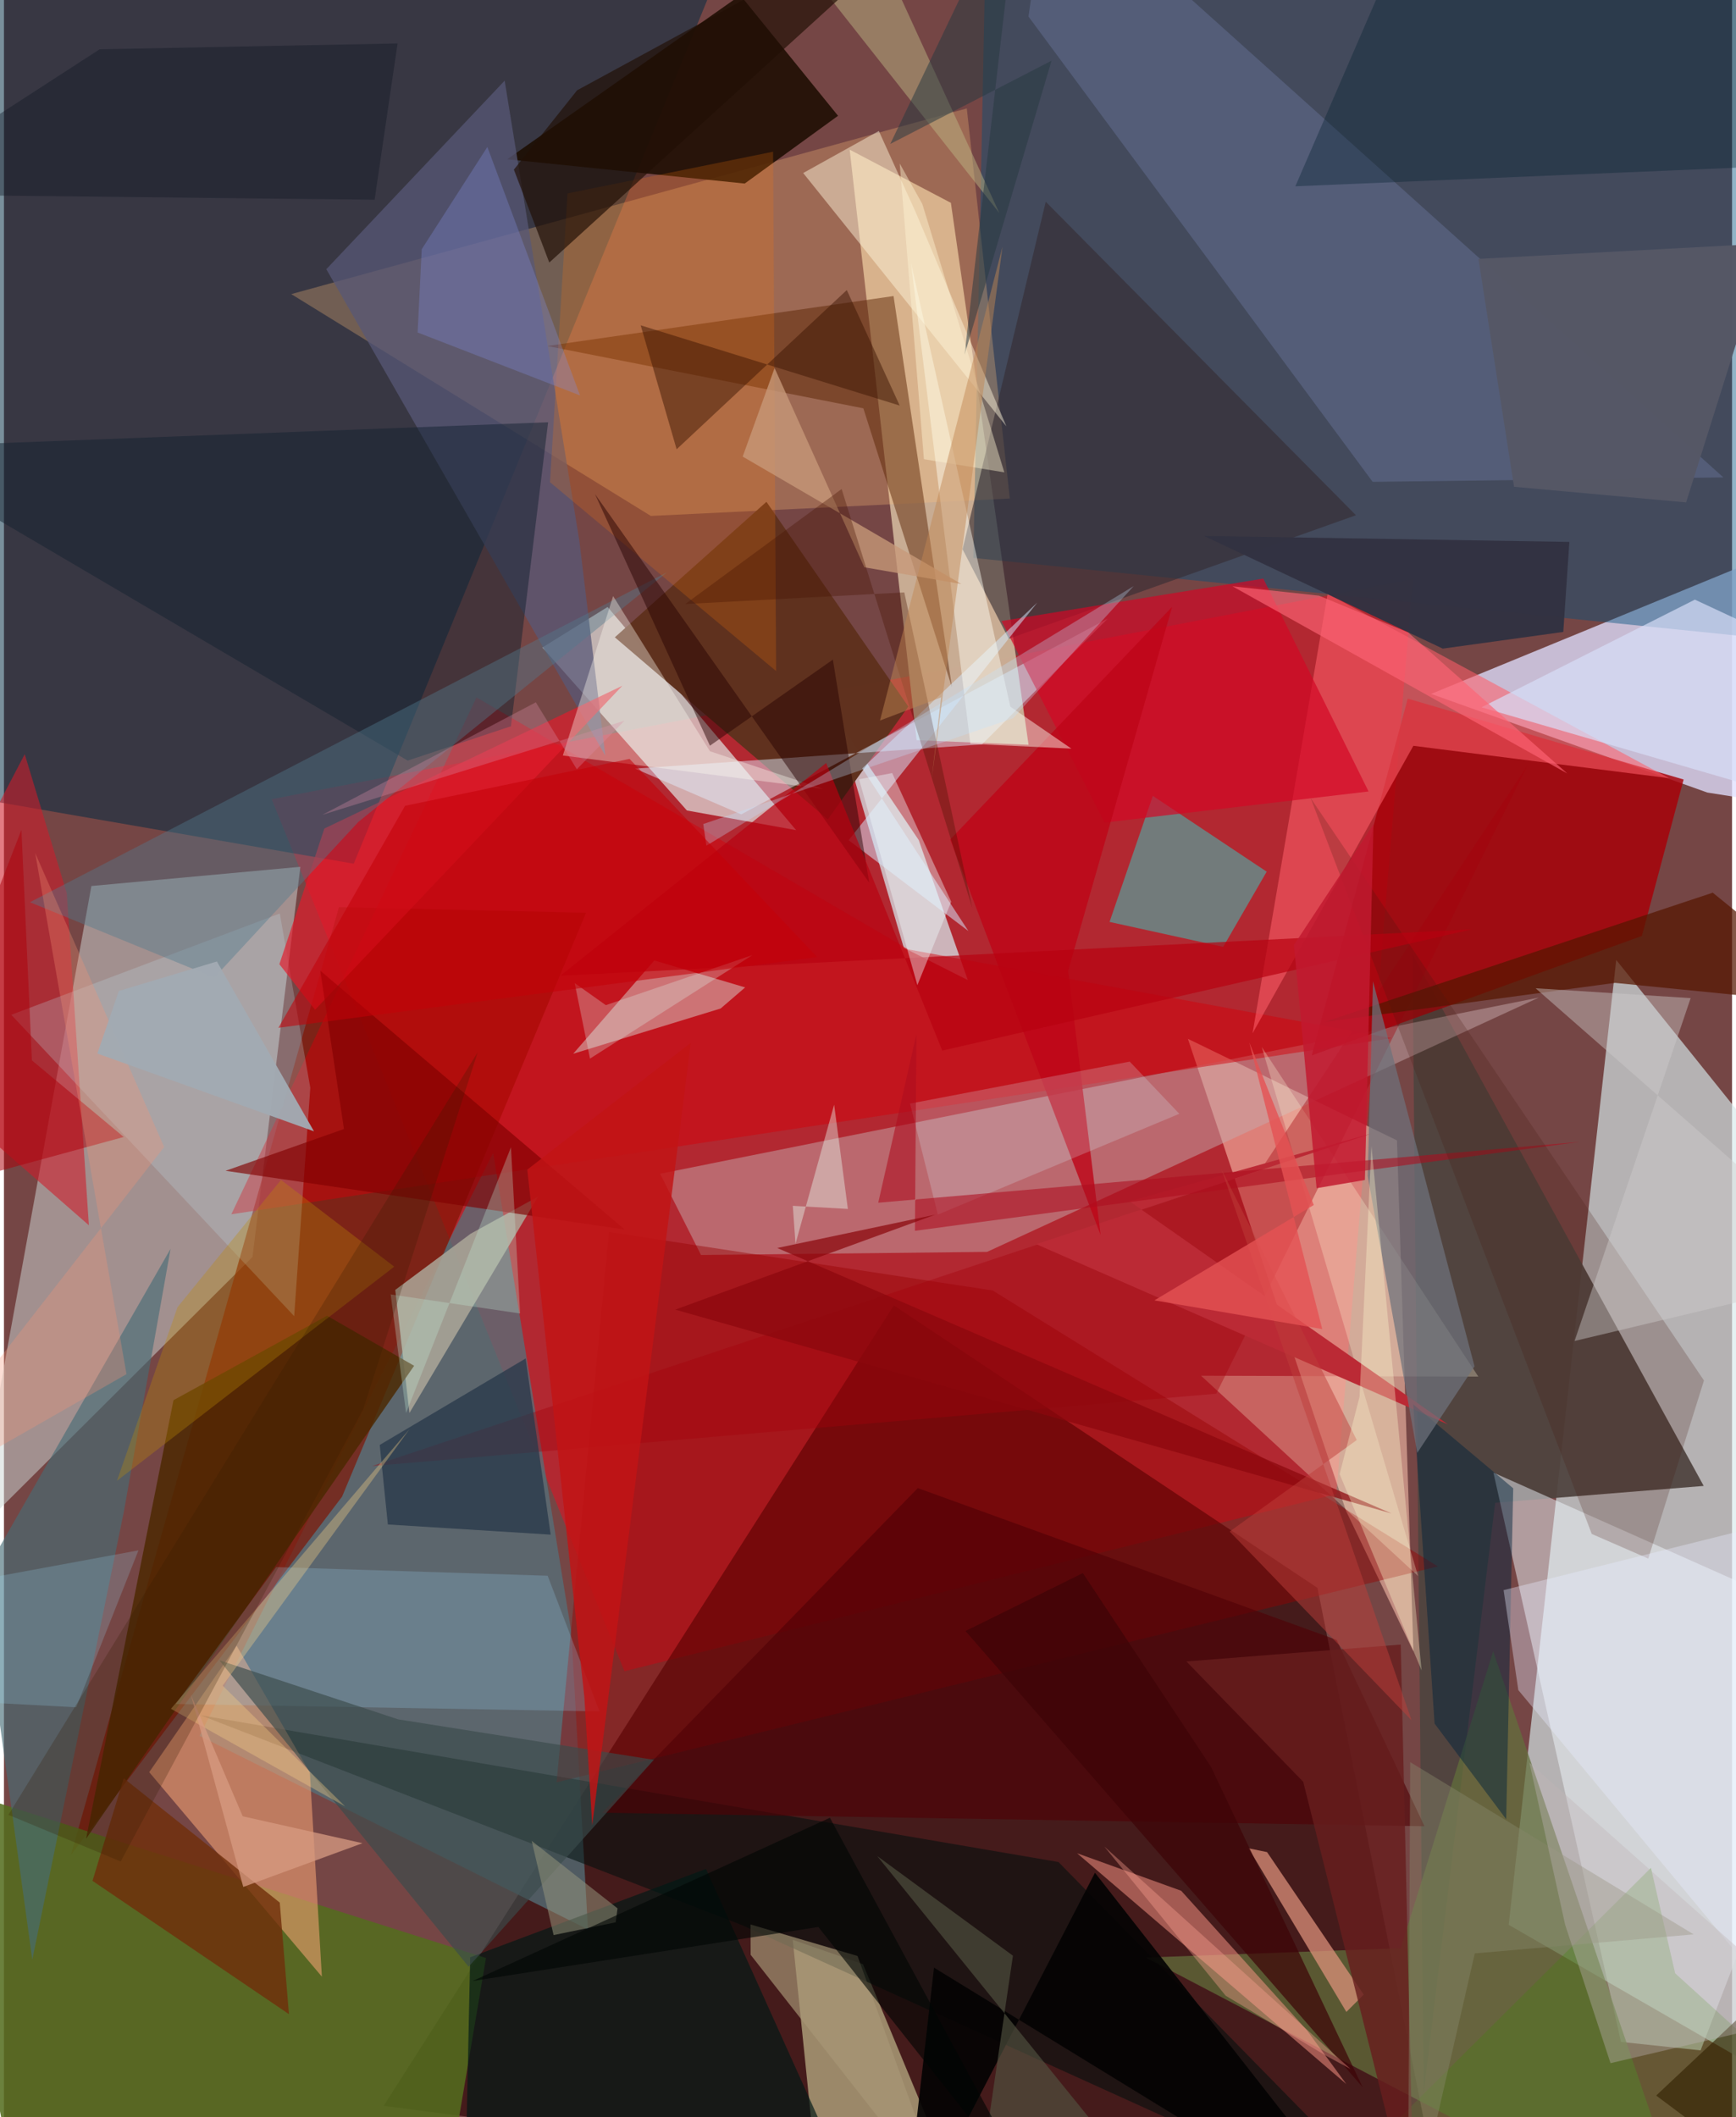 <svg xmlns="http://www.w3.org/2000/svg" width="228" height="278" viewBox="0 0 836 1024"><path fill="#754645" d="M0 0h836v1024H0z"/><path fill="#d6e9eb" fill-opacity=".659" d="M779.97 464.288l-52.022 466.668L898 1029.01V611.178z"/><path fill="#d11a27" fill-opacity=".667" d="M129.511 386.541l552.076-106.478-37.031 442.558-344.396 85.691z"/><path fill="#270000" fill-opacity=".608" d="M183.73 1018.498L430.476 631.4 635.44 768.003 699.05 1086z"/><path fill="#e0dffe" fill-opacity=".769" d="M890.972 393.873l-1.398-140.084-199.152 81.829 133.634 47.713z"/><path fill="#ccd7d4" fill-opacity=".514" d="M120.237 607.964l23.17-188.727-101.096 9.286-57.124 313.967z"/><path fill="#002a42" fill-opacity=".525" d="M-52.587 379.345L-62-28.545 342.706-6.067 169.222 417.766z"/><path fill="#c9ad94" fill-opacity=".988" d="M441.52 358.006l-32.395-285.63 48.977 25.733 37.57 262.134z"/><path fill="#fec4b1" fill-opacity=".561" d="M681.858 798.704l-32.59-67.918-76.524-228.352L673.9 551.57z"/><path fill="#014f7c" fill-opacity=".431" d="M468.965 269.839L475.635-62 898-29.234 852.061 308.79z"/><path fill="#ddddda" fill-opacity=".722" d="M330.394 392.004l-69.916-78.829 31.54-19.605 91.237 107.954z"/><path fill="#4f443f" fill-opacity=".941" d="M681.374 461.562L822.291 718.69l-100.896 8.157-34.554 285.24z"/><path fill="#54727b" fill-opacity=".741" d="M236.67 557.614L94.615 839.567l187.917 93.657-8.068-143.95z"/><path fill="#c5aaac" fill-opacity=".498" d="M317.405 567.697l425.14-85.213-266.938 123.004-138.39 1.518z"/><path fill="#ffc37b" fill-opacity=".286" d="M486.614 241.124L465.793 52.439 138.99 142.25l173.945 107.291z"/><path fill="#a80108" fill-opacity=".824" d="M792.387 452.685L632.67 510.462l46.449-172.57 133.451 39.13z"/><path fill="#d6edf2" fill-opacity=".71" d="M402.811 347.362l32.497 111.055 30.983 15.627-23.756-67.744z"/><path fill="#801300" fill-opacity=".671" d="M32.405 897.173L162.059 438.76l119.55 2.694-118.037 282.421z"/><path fill="#edf2b4" fill-opacity=".51" d="M465.572 1070.476L415.579 950l-33.98-11.773 10.22 99.886z"/><path fill="#f3faff" fill-opacity=".478" d="M782.278 987.602l38.512 4.096L898 791.222l-177.444-78.969z"/><path fill="#536c1e" fill-opacity=".859" d="M-32.244 862.67l265.448 84.35L209.706 1086H10.492z"/><path fill="#1b0c01" fill-opacity=".859" d="M403.502 56.009l-45.15 32.766L243.47 77.033 356.24-2.3z"/><path fill="#000f0e" fill-opacity=".553" d="M95.064 829.603L357.26 931.21l329.358 149.455L510.148 900.6z"/><path fill="#faa677" fill-opacity=".549" d="M70.27 857.137l83.53 98.902-5.805-98.734-35.454-61.36z"/><path fill="#970000" fill-opacity=".431" d="M267.335 862.057l426.352-104.436-215.371-133.464-185.612-28.26z"/><path fill="#d4000a" fill-opacity=".478" d="M109.995 587.308l561.289-85.18-233.727-42.926-208.951-121.886z"/><path fill="#626f3c" fill-opacity=".729" d="M720.445 798.692L818.342 1086 552.4 946.8l123.328-4.542z"/><path fill="#33cfc5" fill-opacity=".498" d="M589.832 457.974l-54.978-12.07 20.934-60.978 55.086 36.675z"/><path fill="#60321f" fill-opacity=".996" d="M368.867 242.714l68.636 99.024-38.958 54.592-103.02-88.09z"/><path fill="#572100" fill-opacity=".471" d="M415.754 197.493L458.65 332.56l-28.292-189.373-167.577 24.157z"/><path fill="#ff5e69" fill-opacity=".565" d="M681.832 360.72L604.03 499.79l36.331-212.649 165.244 89.263z"/><path fill="#6c78a3" fill-opacity=".408" d="M662.14 233.056L495.632 7.993 505.689-62l326.117 292.903z"/><path fill="#585877" fill-opacity=".741" d="M155.952 130.201l134.982 235.326-12.63-104.34L242.222 39.02z"/><path fill="#aba799" fill-opacity=".851" d="M196.161 683.419l-6.853-59.546 36.449-27.153 32.67-17.99z"/><path fill="#e1edff" fill-opacity=".471" d="M356.664 393.886l-51.33-22.13 167.814-11.722 60.773-60.787z"/><path fill="#342d33" fill-opacity=".616" d="M486.093 308.928l-22.352-43.276 40.245-168.083 150.077 151.638z"/><path fill="#fb9686" fill-opacity=".514" d="M569.51 914.495l-50.347-18.143 130.236 111.646-19.022-25.98z"/><path fill="#d8c6c3" fill-opacity=".529" d="M346.71 487.772l11.866-10.194-43.95-13.043-39.243 45.127z"/><path fill="#001816" fill-opacity=".671" d="M222.54 1086l3.01-139.324 114.075-42.741L421.688 1086z"/><path fill="#cf1c2a" fill-opacity=".58" d="M-62 502.535l72.053-137.77 20.332 67.25 10.693 160.6z"/><path fill="#4c2900" fill-opacity=".824" d="M198.43 660.58l-42.124-24.195-74.286 40.83-42.295 212.12z"/><path fill="#d30625" fill-opacity=".686" d="M609.247 279.846l50.907 102.96-127.704 15.036-49.859-97.479z"/><path fill="#bedae6" fill-opacity=".259" d="M148.199 526.094l-14.753-84.27L3.532 490.818l136.871 145.766z"/><path fill="#fff5d5" fill-opacity=".286" d="M713.275 665.821l-134.153-.44 104.973 96.866-75.602-255.835z"/><path fill="#466c76" fill-opacity=".631" d="M13.714 947.86l-25.225-183.25 92.11-160.594L58 731.17z"/><path fill="#142230" fill-opacity=".49" d="M263.253 204.234L-62 216.614 195.318 367.87l49.949-16.597z"/><path fill="#a5000b" fill-opacity=".38" d="M607.918 565.965l129.353-196.18L586.483 674.09 178.14 709.08z"/><path fill="#4f0106" fill-opacity=".62" d="M442.088 719.73l202.652 73.446 42.454 90.108-397.807-6.532z"/><path fill="#df927b" fill-opacity=".722" d="M657.815 964.73l-8.391 8.373-47.297-79.137 8.93 1.833z"/><path fill="#97cdef" fill-opacity=".239" d="M263.023 762.128l-131.366-4.178-48.551 66.217 205.015 3.575z"/><path fill="#2a3a4b" fill-opacity=".788" d="M264.48 742.257l-12.1-85.211-70.588 41.812 3.929 38.485z"/><path fill="#e21c2b" fill-opacity=".675" d="M150.499 488.388l-17.257-22.033 21.769-65.63 144.142-69.051z"/><path fill="#d4e9ff" fill-opacity=".514" d="M408.624 406.387l57.943 43.923-51.35-78.674 84.695-80.212z"/><path fill="#fff6dc" fill-opacity=".467" d="M441.205 102.945L423.24 63.346l-36.594 20.338 98.307 122.53z"/><path fill="#561700" fill-opacity=".725" d="M894.416 486.852l-67.753-55.1-187.8 62.537 140.563-18.908z"/><path fill="#323241" fill-opacity=".969" d="M580.63 259.224l115.424 54.486 58.311-8.069 2.933-43.53z"/><path fill="#507b8d" fill-opacity=".412" d="M12.582 436.38l308.213-159.602-149.358 120.77-69.69 75.289z"/><path fill="#050404" fill-opacity=".922" d="M449.933 951.676L434.593 1086 527.8 905.775 668.993 1086z"/><path fill="#702f0a" fill-opacity=".804" d="M57.934 860.075l-15.103 49.633 95.043 64.47-4.446-53.958z"/><path fill="#021f2d" fill-opacity=".341" d="M898 78.586L624.731 90.11l49.146-113.515L830.226-62z"/><path fill="maroon" fill-opacity=".647" d="M153.036 469.486l11.453 76.573-57.276 20.215 193.083 28.418z"/><path fill="#bb2a35" d="M499.372 601.758l162.504-53.61-117.35 32.88L698.541 688.92z"/><path fill="#ff7a06" fill-opacity=".208" d="M372.079 73.379l1.47 251.184L264.17 233.23l8.47-139.682z"/><path fill="#01233c" fill-opacity=".471" d="M726.739 879.898l3.396-160.055-48.345-40.58 10.3 154.368z"/><path fill="#398b00" fill-opacity=".247" d="M808.481 954.42L898 1035.751l-236.217 1.87L796.77 903.425z"/><path fill="#fffcf2" fill-opacity=".361" d="M396.333 381.603l-54.805-18.26-46.828-75.036-24.33 77.11z"/><path fill="#bd0518" fill-opacity=".812" d="M565.132 293.507l-50.338 176.077L530.54 597.36l-72.756-191.327z"/><path fill="#381201" fill-opacity=".467" d="M433.335 196.153L308.027 157.34l17.395 59.958 82.323-77.007z"/><path fill="#6e727c" fill-opacity=".722" d="M659.724 568.754l23.984 133.97 27.715-41.87-49.118-186.225z"/><path fill="#d6def7" fill-opacity=".694" d="M898 327.35l-79.978-37.33-103.224 52.073 167.472 48.733z"/><path fill="#daf9ff" fill-opacity=".212" d="M438.33 533.766l13.458 53.701 116.815-48.759-23.987-25.25z"/><path fill="#270000" fill-opacity=".478" d="M418.59 426.932L401 319.036l-59.473 41.636-55.604-121.701z"/><path fill="#fefff3" fill-opacity=".451" d="M467.52 359.782L438.8 127.23l48.054 214.556 29.519 20.291z"/><path fill="#3b4c4c" fill-opacity=".655" d="M224.786 951.234l89.633-100.078-123.723-19.567-86.521-28.584z"/><path fill="#ad0d1f" fill-opacity=".576" d="M762.351 552.272l-339.399 29.44 18.475-81.53-.724 95.113z"/><path fill="#451910" fill-opacity=".22" d="M795.469 753.835l-27.34-11.916-135.975-355.886 190.26 281.66z"/><path fill="#a89876" fill-opacity=".667" d="M456.82 1067.305l-95.594-121.844-.06-14.663 51.763 15.23z"/><path fill="#b8010f" fill-opacity=".682" d="M710.286 449.462l-441.067 22.453 128.55-102.887 56.16 139.094z"/><path fill="#bf8b05" fill-opacity=".318" d="M83.964 632.238l50.063-61.549 54.77 41.953L54.67 716.202z"/><path fill="#c11415" fill-opacity=".831" d="M332.255 504.393L253.178 565.7l27.591 254.988 3.827 62.172z"/><path fill="#bcb685" fill-opacity=".478" d="M406.007-62h209.669l-239.05 31.902 104.886 133.103z"/><path fill="#671e1e" fill-opacity=".816" d="M572.033 803.585l103.681-8.157 6.496 280.787-53.664-214.426z"/><path fill="#211005" fill-opacity=".678" d="M277.27 43.682l-30.583 38.365 17.124 44.937L471.559-62z"/><path fill="#eaedff" fill-opacity=".365" d="M725.48 769.082l164.474-41.045-36.795 234.555L732.61 817.45z"/><path fill="#d0cecc" fill-opacity=".42" d="M815.974 482.752l-56.16 165.838L898 615.657l-157.044-137.67z"/><path fill="#fbd185" fill-opacity=".345" d="M80.769 826.492l115.443-135.287-90.414 124.073 59.222 58.396z"/><path fill="#515340" fill-opacity=".643" d="M574.919 1086L422.456 897.699l65.656 48.201-11.655 79.264z"/><path fill="#808cdd" fill-opacity=".322" d="M200.123 160.81l78.573 30.44-44.842-120.176-31.743 49.471z"/><path fill="#c79979" fill-opacity=".776" d="M416.21 274.375l-43.402-96.37-15.43 42.832 105.78 61.639z"/><path fill="#8c080d" fill-opacity=".725" d="M324.769 633.419l125.785-45.938-76.458 16.132L671.25 731.995z"/><path fill="#88886a" fill-opacity=".424" d="M817.425 935.586l-137.128-83.3L679.17 1086l32.381-141.214z"/><path fill="#bf3e3a" fill-opacity=".49" d="M592.974 740.75l61.46-44.248-65.441-130.966 91.964 266.51z"/><path fill="#fffbcf" fill-opacity=".341" d="M655.802 675.539l5.744-121.251 24.27 253.659-39.65-94.96z"/><path fill="#565866" fill-opacity=".984" d="M730.536 235.434l-17.221-110.216 139.938-7.482-39.476 125.262z"/><path fill="#283841" fill-opacity=".518" d="M491.735-62L428.767 69.626l78.027-40.271-42.088 142.279z"/><path fill="#471200" fill-opacity=".345" d="M435.56 286.52l32.925 152.66-63.24-202.652-75.638 55.616z"/><path fill="#fd6474" fill-opacity=".655" d="M636.147 288.1l-41.825-4.524 161.956 90.52-76.916-68.169z"/><path fill="#94947c" fill-opacity=".525" d="M295.94 929.758l-30.042 6.17-10.595-45.563 41.534 32.651z"/><path fill="#c11930" fill-opacity=".847" d="M635.008 574.697l23.376-3.98 4.151-171.985-38.465 58.305z"/><path fill="#101824" fill-opacity=".396" d="M-62 93.952L46.286 23.84l144.146-2.833-11.121 75.603z"/><path fill="#c2e8d5" fill-opacity=".302" d="M187.082 626.063l62.624 9.226-4.43-80.398-50.74 128.555z"/><path fill="#c0e3fe" fill-opacity=".302" d="M338.31 398.562l149.8-51.149 58.449-63.957-206.746 125.581z"/><path fill="#fff5d4" fill-opacity=".424" d="M483.95 228.462l-38.895-6.363-11.717-143.026 10.95 19.609z"/><path fill="#e0fff8" fill-opacity=".263" d="M291.174 486.16l70.9-24.208-78.565 50.052-7.41-36.514z"/><path fill="#3d0307" fill-opacity=".71" d="M521.945 760.848l62.03 93.785 73.3 154.863-192.105-220.62z"/><path fill="#ad000a" fill-opacity=".518" d="M57.938 549.915L-62 582.66 8.458 401.374l5.063 111.5z"/><path fill="#ffa292" fill-opacity=".369" d="M639.389 994.177l12.005 6.499-119.062-107.59 58.69 72.154z"/><path fill="#9bdaf8" fill-opacity=".212" d="M-62 820.628l96.963 5.127 30.104-75.9-73.808 13.616z"/><path fill="#f79474" fill-opacity=".302" d="M-62 733.894L77.506 554.76 15.112 412.602l44.177 252.03z"/><path fill="#c08653" fill-opacity=".478" d="M483.052 119.383l-34.396 258.53 4.72-40.623-29.568 11.194z"/><path fill="#d89c82" fill-opacity=".745" d="M90.388 819.554l25.116 58.929 57.954 13.008-57.692 21.156z"/><path fill="#ecfff5" fill-opacity=".396" d="M401.616 534.282l6.642 50.438-26.634-1.508 1.304 18.359z"/><path fill="#000504" fill-opacity=".612" d="M399.579 879.18l-172.814 78.951 167.214-26.12L502.19 1068.75z"/><path fill="#331b00" fill-opacity=".243" d="M2.158 877.78l54.329 22.554L173.82 681.496l55.368-172.578z"/><path fill="#a2aab2" fill-opacity=".957" d="M55.574 479.307l47.442-14.274 46.956 82.14-104.79-37.613z"/><path fill="#312100" fill-opacity=".62" d="M896.261 1086l-96.962-72.457L898 920.703 835.86 1086z"/><path fill="#beb3b7" fill-opacity=".373" d="M875.591 974.79l-98.39 23.087-21.946-66.97-17.27-78.352z"/><path fill="#c30009" fill-opacity=".553" d="M302.642 367.047l90.756 95.864-260.623 34.198 61.274-107.365z"/><path fill="#e55253" fill-opacity=".796" d="M602.449 504.166l35.301 138.659-81.2-13.888 77.1-46.11z"/><path fill="#effcff" fill-opacity=".396" d="M441.882 476.487l16.366-40.363-28.556-62.21-16.012 2.984z"/><path fill="#da8fa8" fill-opacity=".318" d="M257.307 339.673L154.1 394.077l146.102-45.495-23.077 23.466z"/></svg>